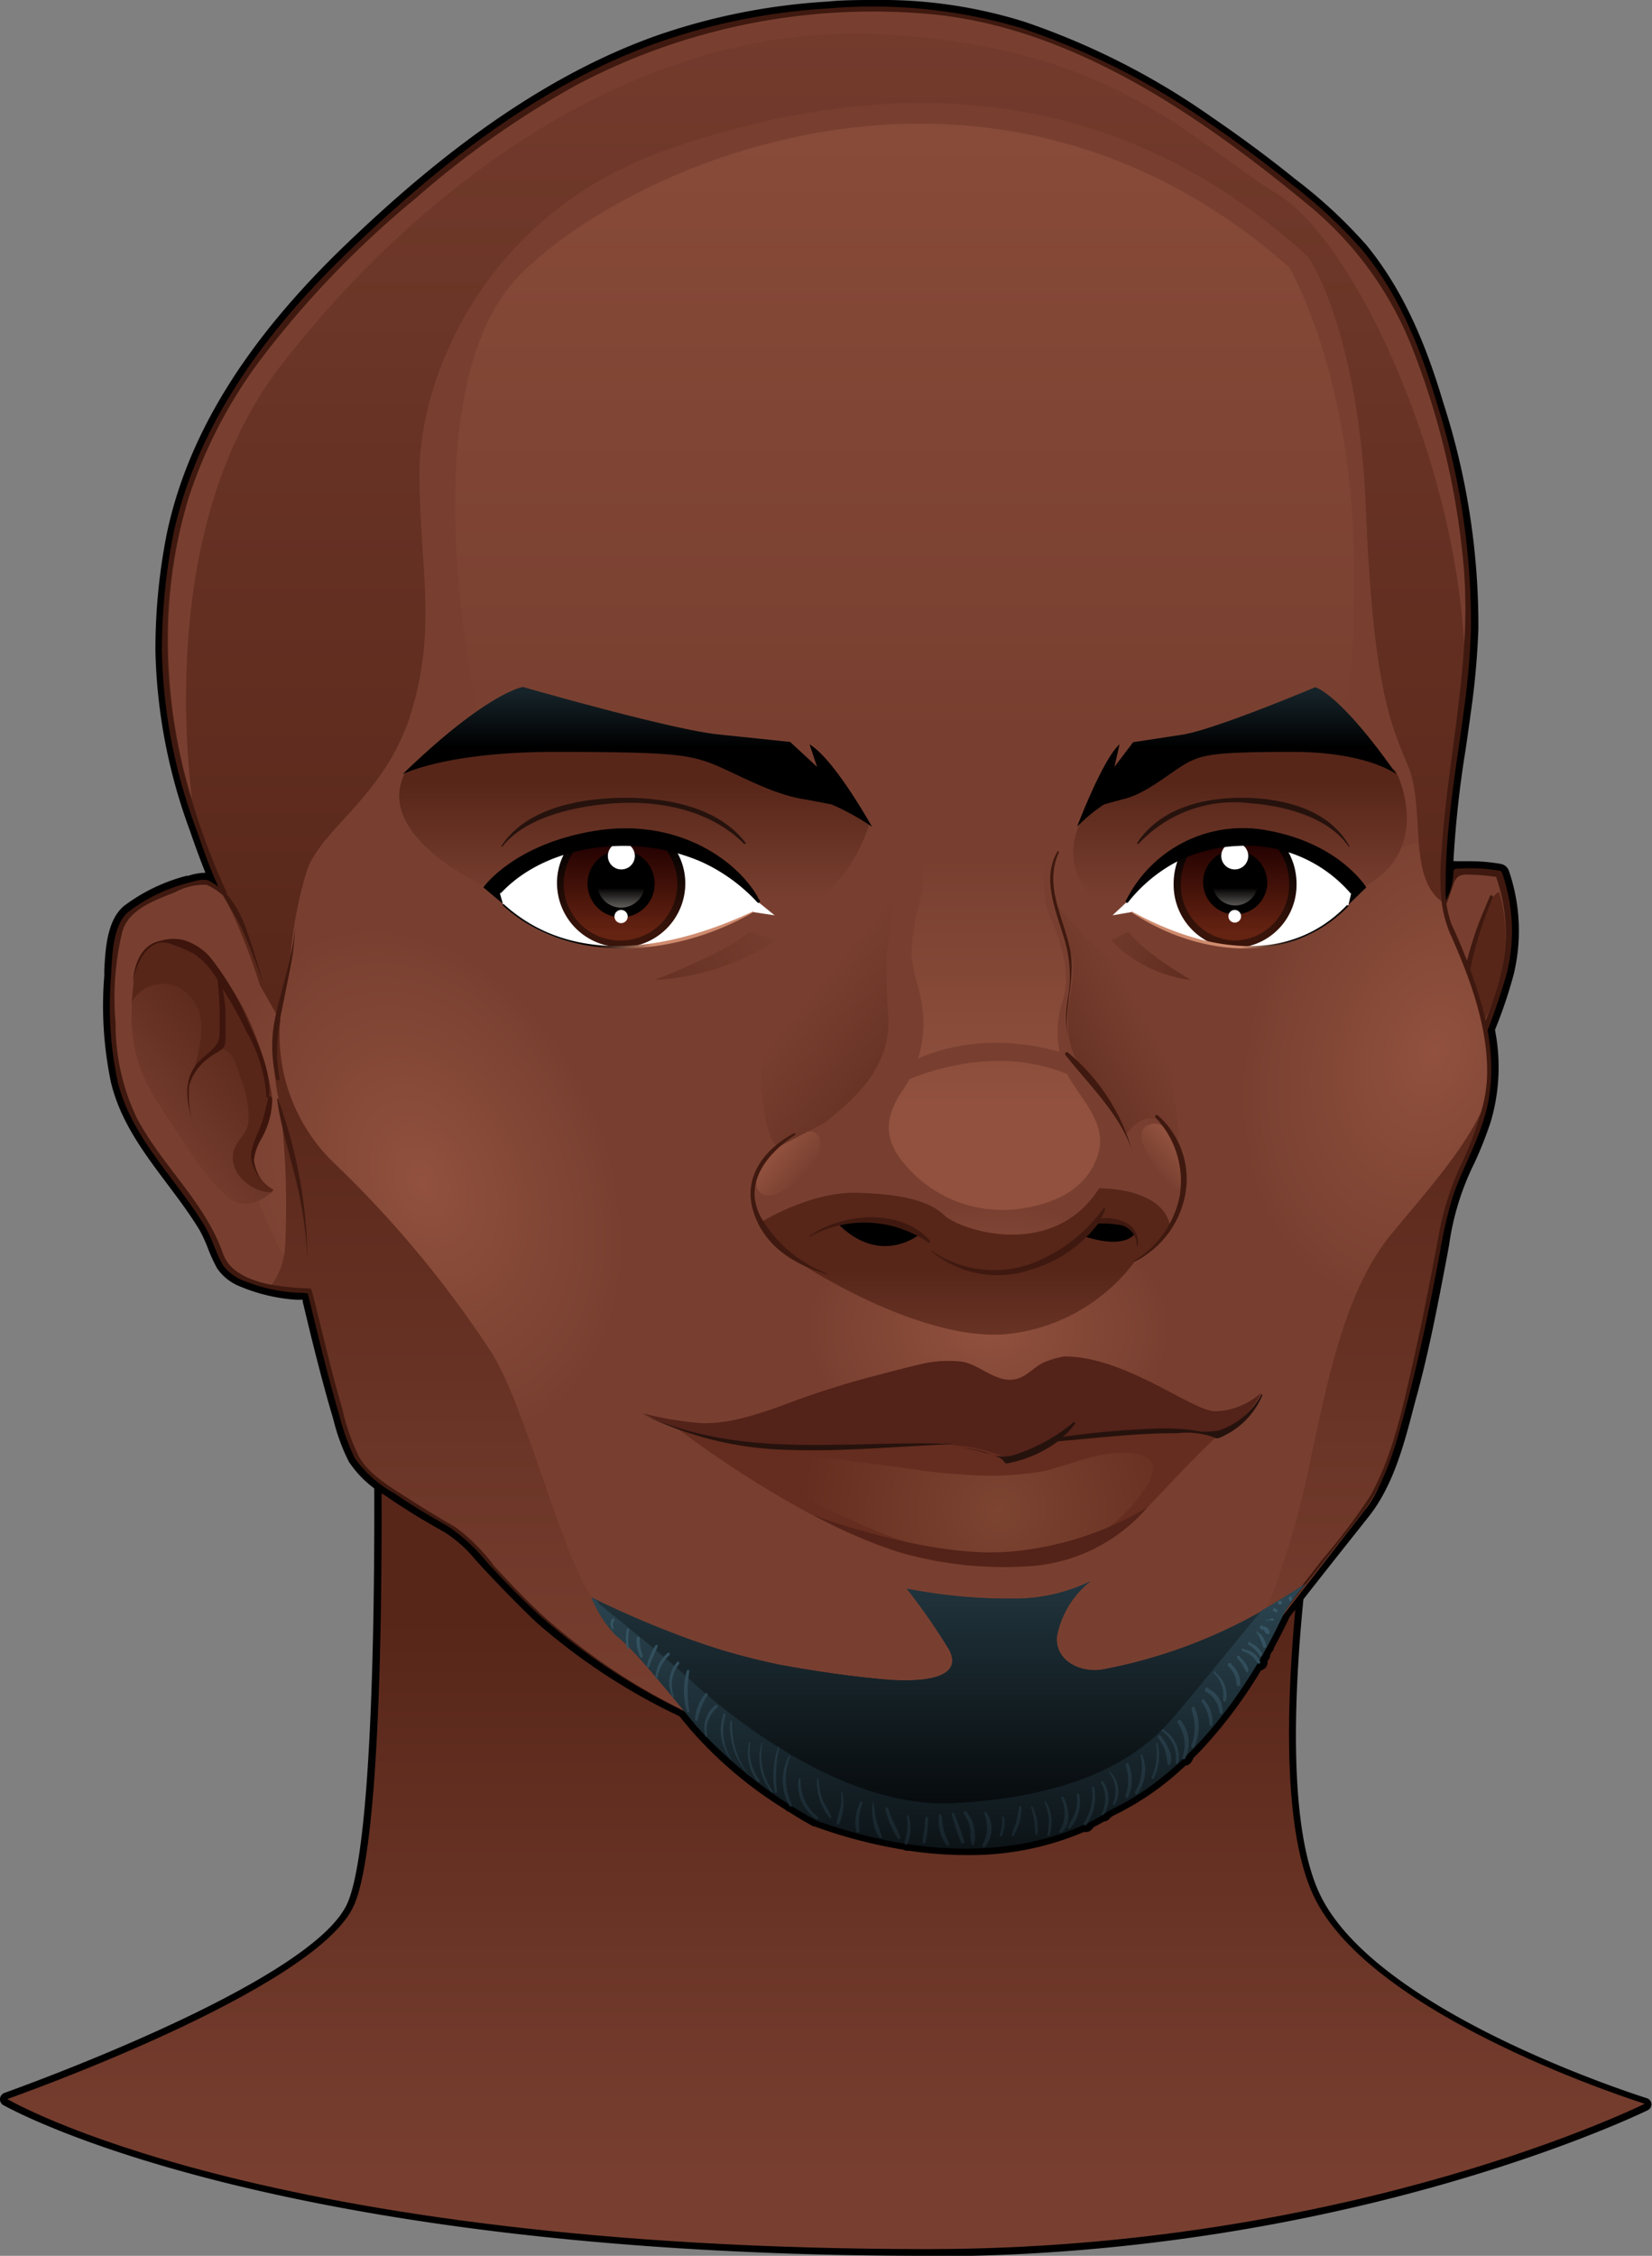 <svg xmlns="http://www.w3.org/2000/svg" xmlns:xlink="http://www.w3.org/1999/xlink" viewBox="0 0 122.46 167.17"><rect x="0" y="0" width="122.46" height="167.17" fill="#808080" stroke="none"/><defs><style>.cls-1{fill:url(#linear-gradient);}.cls-2{fill:#783f30;}.cls-3{fill:url(#linear-gradient-2);}.cls-4{fill:#3f190f;}.cls-5{fill:url(#linear-gradient-3);}.cls-6{fill:url(#radial-gradient);}.cls-7{fill:url(#radial-gradient-2);}.cls-8{fill:url(#radial-gradient-3);}.cls-9{fill:url(#linear-gradient-4);}.cls-10{fill:url(#linear-gradient-5);}.cls-11{fill:url(#linear-gradient-6);}.cls-12{fill:url(#linear-gradient-7);}.cls-13{fill:url(#linear-gradient-8);}.cls-14{fill:url(#linear-gradient-9);}.cls-15{fill:url(#linear-gradient-10);}.cls-16{fill:url(#linear-gradient-11);}.cls-17{fill:url(#linear-gradient-12);}.cls-18{fill:url(#linear-gradient-13);}.cls-19{fill:url(#linear-gradient-14);}.cls-20{fill:url(#linear-gradient-15);}.cls-21{fill:url(#linear-gradient-16);}.cls-22{fill:url(#linear-gradient-17);}.cls-23{fill:url(#linear-gradient-18);}.cls-24{fill:url(#linear-gradient-19);}.cls-25{fill:url(#linear-gradient-20);}.cls-26{fill:url(#linear-gradient-21);}.cls-27{fill:url(#linear-gradient-22);}.cls-28{fill:url(#linear-gradient-23);}.cls-29{fill:#652d1f;}.cls-30{fill:url(#radial-gradient-4);}.cls-31{fill:#532219;}.cls-32{fill:#26120d;}.cls-33{fill:url(#linear-gradient-24);}.cls-34{fill:url(#linear-gradient-25);}.cls-35{fill:#fff;}.cls-36{fill:url(#linear-gradient-26);}.cls-37{fill:url(#linear-gradient-27);}.cls-38{fill:url(#linear-gradient-28);}.cls-39{fill:url(#linear-gradient-29);}.cls-40{fill:url(#linear-gradient-30);}.cls-41{fill:url(#linear-gradient-31);}.cls-42{fill:url(#linear-gradient-32);}.cls-43{fill:url(#linear-gradient-33);}</style><linearGradient id="linear-gradient" x1="61.23" y1="161.09" x2="61.23" y2="119.88" gradientUnits="userSpaceOnUse"><stop offset="0" stop-color="#783f30"/><stop offset="1" stop-color="#572619"/></linearGradient><linearGradient id="linear-gradient-2" x1="102.01" y1="89.2" x2="102.78" y2="87.51" xlink:href="#linear-gradient"/><linearGradient id="linear-gradient-3" x1="67.07" y1="-14.98" x2="67.07" y2="54.68" gradientUnits="userSpaceOnUse"><stop offset="0" stop-color="#91513e"/><stop offset="1" stop-color="#783f30"/></linearGradient><radialGradient id="radial-gradient" cx="-218.42" cy="633.29" r="37.37" gradientTransform="translate(151.9 -59.82) scale(0.36 0.25)" xlink:href="#linear-gradient-3"/><radialGradient id="radial-gradient-2" cx="337.37" cy="973.19" r="37.38" gradientTransform="matrix(0.21, 0.48, -0.34, 0.15, 291.33, -220.36)" xlink:href="#linear-gradient-3"/><radialGradient id="radial-gradient-3" cx="722.78" cy="639.87" r="37.37" gradientTransform="matrix(-0.16, 0.49, -0.35, -0.12, 445.94, -199.53)" xlink:href="#linear-gradient-3"/><linearGradient id="linear-gradient-4" x1="9.81" y1="84.1" x2="19.32" y2="76.08" xlink:href="#linear-gradient"/><linearGradient id="linear-gradient-5" x1="3.51" y1="105.56" x2="4.64" y2="103.08" xlink:href="#linear-gradient"/><linearGradient id="linear-gradient-6" x1="65.15" y1="127.21" x2="65.15" y2="77.41" xlink:href="#linear-gradient"/><linearGradient id="linear-gradient-7" x1="60.55" y1="-12.77" x2="60.55" y2="78.3" xlink:href="#linear-gradient"/><linearGradient id="linear-gradient-8" x1="73.76" y1="81.86" x2="73.76" y2="63.56" xlink:href="#linear-gradient-3"/><linearGradient id="linear-gradient-9" x1="57.54" y1="85.4" x2="59.54" y2="87.13" xlink:href="#linear-gradient-3"/><linearGradient id="linear-gradient-10" x1="87.21" y1="84.79" x2="85.4" y2="86.43" xlink:href="#linear-gradient-3"/><linearGradient id="linear-gradient-11" x1="60.14" y1="73.56" x2="72.06" y2="83.35" xlink:href="#linear-gradient"/><linearGradient id="linear-gradient-12" x1="84.66" y1="74.89" x2="73.76" y2="80.85" xlink:href="#linear-gradient"/><linearGradient id="linear-gradient-13" x1="47.03" y1="66.63" x2="47.03" y2="57.93" xlink:href="#linear-gradient"/><linearGradient id="linear-gradient-14" x1="91.92" y1="66.53" x2="91.92" y2="57.98" xlink:href="#linear-gradient"/><linearGradient id="linear-gradient-15" x1="58.15" y1="67.63" x2="42.35" y2="78.49" xlink:href="#linear-gradient"/><linearGradient id="linear-gradient-16" x1="1088.77" y1="67.63" x2="1072.98" y2="78.49" gradientTransform="matrix(-0.66, 0, 0, 1, 797.82, 0)" xlink:href="#linear-gradient"/><linearGradient id="linear-gradient-17" x1="71.63" y1="103.76" x2="71.63" y2="93.96" xlink:href="#linear-gradient"/><linearGradient id="linear-gradient-18" x1="71.8" y1="49.57" x2="71.8" y2="-9.21" gradientUnits="userSpaceOnUse"><stop offset="0" stop-color="#3f190f"/><stop offset="1" stop-color="#783f30"/></linearGradient><linearGradient id="linear-gradient-19" x1="1.4" y1="109.89" x2="2.69" y2="107.05" gradientUnits="userSpaceOnUse"><stop offset="0" stop-color="#5e2b1c"/><stop offset="1" stop-color="#3d150c"/></linearGradient><linearGradient id="linear-gradient-20" x1="70.7" y1="137.54" x2="70.7" y2="117.3" gradientUnits="userSpaceOnUse"><stop offset="0"/><stop offset="1" stop-color="#21343d"/></linearGradient><linearGradient id="linear-gradient-21" x1="70.32" y1="138.29" x2="70.32" y2="117.3" xlink:href="#linear-gradient-20"/><linearGradient id="linear-gradient-22" x1="70.32" y1="138.27" x2="70.32" y2="117.55" gradientUnits="userSpaceOnUse"><stop offset="0" stop-color="#0a1013"/><stop offset="1" stop-color="#2c4652"/></linearGradient><linearGradient id="linear-gradient-23" x1="70.6" y1="137.54" x2="70.6" y2="117.3" gradientUnits="userSpaceOnUse"><stop offset="0" stop-color="#152026"/><stop offset="1" stop-color="#3d6071"/></linearGradient><radialGradient id="radial-gradient-4" cx="-506.87" cy="686.87" r="58.69" gradientTransform="translate(200.77 -59.82) scale(0.25)" gradientUnits="userSpaceOnUse"><stop offset="0" stop-color="#7c4431"/><stop offset="1" stop-color="#652d1f"/></radialGradient><linearGradient id="linear-gradient-24" x1="47.24" y1="55.36" x2="47.24" y2="51.28" gradientUnits="userSpaceOnUse"><stop offset="0"/><stop offset="1" stop-color="#162329"/></linearGradient><linearGradient id="linear-gradient-25" x1="1186.88" y1="55.36" x2="1186.88" y2="51.28" gradientTransform="matrix(-0.76, 0, 0, 1, 994.41, 0)" xlink:href="#linear-gradient-24"/><linearGradient id="linear-gradient-26" x1="46.04" y1="69.16" x2="46.04" y2="62.34" gradientUnits="userSpaceOnUse"><stop offset="0" stop-color="#39140a"/><stop offset="1"/></linearGradient><linearGradient id="linear-gradient-27" x1="46.04" y1="69.16" x2="46.04" y2="62.34" gradientUnits="userSpaceOnUse"><stop offset="0.01" stop-color="#652312"/><stop offset="1" stop-color="#210000"/></linearGradient><linearGradient id="linear-gradient-28" x1="46.04" y1="65.79" x2="46.04" y2="67.56" gradientUnits="userSpaceOnUse"><stop offset="0"/><stop offset="1" stop-color="#77726d"/></linearGradient><linearGradient id="linear-gradient-29" x1="48.56" y1="68.65" x2="44.19" y2="68.05" gradientUnits="userSpaceOnUse"><stop offset="0" stop-color="#cf8b6e"/><stop offset="1"/></linearGradient><linearGradient id="linear-gradient-30" x1="91.56" y1="69.16" x2="91.56" y2="62.34" xlink:href="#linear-gradient-26"/><linearGradient id="linear-gradient-31" x1="91.56" y1="69.16" x2="91.56" y2="62.34" xlink:href="#linear-gradient-27"/><linearGradient id="linear-gradient-32" x1="91.56" y1="65.79" x2="91.56" y2="67.56" xlink:href="#linear-gradient-28"/><linearGradient id="linear-gradient-33" x1="1073.36" y1="68.65" x2="1069.11" y2="68.07" gradientTransform="matrix(-0.89, 0, 0, 1, 1047.08, 0)" xlink:href="#linear-gradient-29"/></defs><g id="Layer_2" data-name="Layer 2"><g id="_5_Face" data-name="5_Face"><path d="M68.77,167.17C19.62,167.17.43,156.08.24,156A.51.51,0,0,1,0,155.5a.52.52,0,0,1,.35-.41C.57,155,23.2,147,25.77,141s1.9-38.2,1.89-38.52a.49.49,0,0,1,.16-.37.57.57,0,0,1,.37-.14h0l69.53,4.22a.57.57,0,0,1,.38.18.44.44,0,0,1,.11.39c0,.25-4.53,24.6-.42,33.51s24.06,15.14,24.26,15.21a.5.5,0,0,1,.37.42.49.49,0,0,1-.28.48c-.22.11-22.14,10.83-53.41,10.83Z"/><path class="cls-1" d="M.54,155.55s23.05-8.09,25.73-14.42,1.92-38.71,1.92-38.71l69.53,4.22s-4.61,24.63-.38,33.78,24.58,15.48,24.58,15.48-21.66,10.77-53.15,10.77C19.22,166.67.54,155.55.54,155.55Z"/><path d="M111.86,64.55a.8.8,0,0,0-.6-.53,13.77,13.77,0,0,0-2.31-.2c-.34,0-.69,0-1,0a.72.72,0,0,0-.21,0,78.78,78.78,0,0,1,.91-8.31c.13-.9.26-1.8.38-2.71a58.06,58.06,0,0,0,.56-6.21A53.62,53.62,0,0,0,107,29.88c-1.05-3.52-2.65-8-5.72-11.73A36.18,36.18,0,0,0,96,13.26c-2-1.62-4.07-3.14-6.1-4.53a54.58,54.58,0,0,0-14-7.13A35.44,35.44,0,0,0,64.83,0c-1.13,0-2.28,0-3.52.12A47,47,0,0,0,48.9,2.56C39,6,30.8,13.16,25.5,18.25c-7.25,7-11.54,13.89-13.11,21.17a44.22,44.22,0,0,0-.87,8.79,40.87,40.87,0,0,0,2.57,13.38c.38,1.12.76,2.14,1.14,3.09h-.11a4.27,4.27,0,0,0-1.16.22l-.12,0a13.13,13.13,0,0,0-4.68,2.26c-1.24,1.08-1.35,3.2-1.43,4.75l0,.4a27.67,27.67,0,0,0,.49,7.88c.69,2.91,2.46,5.26,4.17,7.54.82,1.09,1.67,2.22,2.38,3.39a10.32,10.32,0,0,1,.64,1.38A11.37,11.37,0,0,0,16.1,94a3.67,3.67,0,0,0,1.66,1.32,13,13,0,0,0,4.2,1l.48,0,0,.14c.3,1.25.6,2.51.91,3.73.48,1.89.89,3.42,1.31,4.82l.1.37a14.51,14.51,0,0,0,1.1,2.94,7.87,7.87,0,0,0,2.67,2.49l.38.26c1.13.77,2.37,1.54,4.05,2.48a9.53,9.53,0,0,1,2.25,2l.57.63c1.2,1.28,2.51,2.64,3.93,4a45.52,45.52,0,0,0,10.65,7l.83,1a30.69,30.69,0,0,0,7,5.91.55.55,0,0,0,.27.17c1.07.68,1.79,1.07,1.82,1.08l.07,0a36.39,36.39,0,0,0,6.6,1.73.61.61,0,0,0,.3.08h.13a29,29,0,0,0,4.21.32,21.57,21.57,0,0,0,8.76-1.71.39.39,0,0,0,.15,0,.58.58,0,0,0,.48-.24.44.44,0,0,0,.08-.11c.33-.17.59-.31.78-.43a.57.57,0,0,0,.46-.27h0l.21-.15a20.86,20.86,0,0,0,5.08-3.45l.1-.09.18-.17a.61.61,0,0,0,.46-.3,1.46,1.46,0,0,0,.14-.28l.36-.36a1.59,1.59,0,0,0,.13-.13,34.82,34.82,0,0,0,4.52-6,.61.61,0,0,0,.35-.21.64.64,0,0,0,.13-.5.3.3,0,0,0,.08-.08.6.6,0,0,0,.12-.36,2,2,0,0,1,.11-.2.56.56,0,0,0,.17-.32c.54-1,.89-1.72,1.08-2.12l.08-.17c1.17-1.5,2.35-3,3.52-4.48l2.38-3c1.79-2.29,2.58-5.31,3.28-8l.14-.53c1-3.58,1.69-7.28,2.35-10.73l.15-.82a19.77,19.77,0,0,1,1.88-6.08,29.26,29.26,0,0,0,1.19-3,14.28,14.28,0,0,0,.33-6.86,34.51,34.51,0,0,0,1.38-4.08A13.75,13.75,0,0,0,111.86,64.55Z"/><path class="cls-2" d="M111.11,64.79A17.59,17.59,0,0,0,108,64.6a37.13,37.13,0,0,1-1.48,4.08l2.4,10.73C110.73,74.23,113.14,70.53,111.11,64.79Z"/><path class="cls-3" d="M108.7,71.82s.74-4.62,2.41-5.74c0,0,1.72,4.45-1.3,10Z"/><path class="cls-4" d="M111.36,64.72a.25.25,0,0,0-.18-.19,12.87,12.87,0,0,0-3.22-.15.23.23,0,0,0-.22.28,4.92,4.92,0,0,1-.58,2.12c-.23.63-.48,1.26-.75,1.88,0,.07.09.12.12,0,.45-1,.86-2.09,1.22-3.16.27-.8.78-.69,1.48-.67s1.12.08,1.67.15a12.65,12.65,0,0,1,.32,7.36c-.59,2.41-1.74,4.63-2.46,7a.13.13,0,0,0,.24.07,54,54,0,0,0,2.68-7.22A13.08,13.08,0,0,0,111.36,64.72Zm-2.51,11.55a17.9,17.9,0,0,1,.28-5.11,30.72,30.72,0,0,1,1.53-4.67c0-.13-.16-.21-.21-.09-1.26,3-2.69,6.62-1.89,9.9A.15.15,0,0,0,108.85,76.27Z"/><path class="cls-2" d="M107.4,68.49,107,66.83c-.37-4.26,1.48-15.74,1.48-15.74,1-7.44-.27-15.21-2.56-22.3-1.91-5.91-3.89-9.62-8.75-13.65C88.87,8.23,78.07,1,66.86.74c-15.55-.37-26.28,4.44-39.8,17S12.44,39.61,12.25,47.94,16.7,66.27,16.7,66.27l-.08,0-.11-.14,0,.09-1-.64c-.74-.56-4.26,1.11-5.74,2S8.18,73.3,8.55,77.93s3,7.41,4.44,9.44a21.49,21.49,0,0,1,3.52,5.93c.74,2.22,6.48,2.4,6.48,2.4s2.41,10.55,3.52,12.41,7.59,5.36,7.59,5.36c5.37,5.74,8.14,9.26,17.77,13.89l26.47,3,8-3.33,8.52-7,6.47-8.33c2.6-3.33,5-17,5.74-20.92s2.59-5.36,3.33-10S107.4,68.49,107.4,68.49Z"/><path class="cls-5" d="M35.39,52.76S30,28.69,38.73,20.18s35-19.63,56.83-.37c0,0,4.62,7.77,4.81,21.65s-1.85,11.85-1.85,11.85L82,58.5l-2,2.4H64.09s-7.78-2.4-8.52-2.59S35.39,52.76,35.39,52.76Z"/><path class="cls-6" d="M73.9,89.41c-8.39,0-15.18,4.81-15.18,10.74s6.79,10.73,15.18,10.73,15.18-4.8,15.18-10.73S82.28,89.41,73.9,89.41Z"/><path class="cls-7" d="M43,104.47c7.9-3.48,10.33-15.35,5.42-26.53S33.12,60.51,25.21,64,14.87,79.33,19.78,90.51a31.17,31.17,0,0,0,2.89,5.18H23s.05.24.15.64C28.57,103.72,36.59,107.27,43,104.47Z"/><path class="cls-8" d="M110.36,80.71c.75-4.63-3-12.22-3-12.22L107,66.83a32.42,32.42,0,0,1,.11-4.69c-7,.5-14.21,7.07-17.36,16.63C86,90.36,89.5,102,97.7,104.66a11.74,11.74,0,0,0,6.25.27c1.45-5.23,2.61-11.74,3.08-14.23C107.77,86.82,109.62,85.34,110.36,80.71Z"/><path class="cls-9" d="M9.91,72.87s.12-4.81,4.32-2.47,5.8,9.51,5.92,10.86L19.29,84a2.87,2.87,0,0,0,1,4.19s-1.86,2-3.58.38-3-3.83-4.57-6.18S9.29,77.68,9.91,72.87Z"/><path class="cls-10" d="M20.28,88.17a2.87,2.87,0,0,1-1-4.19l.86-2.72c-.12-1.35-1.73-8.51-5.92-10.86s-4.32,2.47-4.32,2.47c-.06.49-.1.95-.13,1.39A2.65,2.65,0,0,1,14,73.73c1.59,1.54.74,4.1.28,6,.2-.67,1.25-2,2.1-2s1.2,1.38,1.45,2.11A8.13,8.13,0,0,1,18.43,83c-.07,1.09-.9,1.43-1.12,2.35-.36,1.58,1.29,3,2.8,3Z"/><path class="cls-11" d="M44.09,118.66c-2.22-2.6-5-14.07-7.59-18.33A80.12,80.12,0,0,0,24.84,86.26a13.21,13.21,0,0,1-4.07-10.73c-1.11,2,0,6.47,0,6.47a61.07,61.07,0,0,1,.37,10.19,5.41,5.41,0,0,1-1.09,3.15A18.66,18.66,0,0,0,23,95.7s2.41,10.55,3.52,12.41,7.59,5.36,7.59,5.36c5.37,5.74,8.14,9.26,17.77,13.89l3.47.39-3.29-3.17S46.32,121.25,44.09,118.66Zm59.06-27.22c-3.34,4.08-4.63,10.19-6.11,17.22a65.6,65.6,0,0,1-3.71,12l-.13.6L94.82,120l6.47-8.33c2.6-3.33,5-17,5.74-20.92.71-3.72,2.43-5.24,3.23-9.42C109,84.68,106,88,103.15,91.44Z"/><path class="cls-12" d="M108.51,51.09c1-7.44-.27-15.21-2.56-22.3-1.91-5.91-3.89-9.62-8.75-13.65C88.87,8.23,78.07,1,66.86.74c-15.55-.37-26.28,4.44-39.8,17S12.44,39.61,12.25,47.94,16.7,66.27,16.7,66.27l-.08,0-.11-.14,0,.08a43.19,43.19,0,0,1,2.74,6.77l1.48,2.6.74-3.71a30.2,30.2,0,0,1,1.3-7.4c1.11-3.15,5.92-5.56,7.77-11.85s.56-10.74.56-17.58,4.62-19.26,18.69-24.07S81.49,4.81,97,19.07c0,0,3.7,5.36,4.25,18.69s1.86,15.92,3.15,19.07-.12,8.3,2.61,10.07l0-.07C106.66,62.57,108.51,51.09,108.51,51.09Z"/><path class="cls-2" d="M108.52,42.21a58.33,58.33,0,0,0-3.8-16.32,26,26,0,0,0-7.89-10.8C88.78,8.46,79.13,1.82,68.4,1A47,47,0,0,0,42.72,6.31a67.71,67.71,0,0,0-11.84,8.33A71.54,71.54,0,0,0,19.5,26.4,35.41,35.41,0,0,0,14,36.83a36,36,0,0,0-1.5,9.09,40.33,40.33,0,0,0,1.73,13.31C13.55,53.49,12.54,37.7,20.89,27,31.26,13.64,47.3,1.79,64.83,2.53s23.45,7.9,29.86,11.85c5.8,3.56,13.2,19.81,13.86,33.65A39,39,0,0,0,108.52,42.21Z"/><path class="cls-13" d="M79,79.39c.91,1.88,3.06,3.69,2.44,6-.76,2.82-3.48,3.91-6.09,4.22a9.45,9.45,0,0,1-8.1-3.12c-1.66-1.82-1.81-3.47-.42-5.57a8.76,8.76,0,0,0,1.57-6c-.1-1.47-.78-2.85-.84-4.35a19.43,19.43,0,0,1,.81-4.44c.12-.61-.07-1.62.21-2.13.83-1.51,8.85-.67,8.89-1.11-.09,1.57-.3,3.48.34,5,.82,1.91,1.58,4.1,1,6.16a7.42,7.42,0,0,0,0,4.9C78.91,79.11,79,79.25,79,79.39Z"/><path class="cls-2" d="M66.59,80.34s6.94-3.61,13.32-.37l-.83-1.85s-6.39-2.41-12.22.92Z"/><path class="cls-14" d="M56.13,87c-.4,1.61.8,2,2,1.18,1-.6,2.83-2.18,2.69-3.49-.25-2.41-4.4,1-4.72,2.22Z"/><path class="cls-15" d="M87,88.05c-.74-.14-1.54-1.84-1.86-2.42s-1-1.82,0-2.27C87.31,82.47,88.56,88.33,87,88.05Z"/><path class="cls-16" d="M61.12,83.21c2.53-2,4.75-4.15,4.75-7.59a47.67,47.67,0,0,1-.14-4.93c.17-1.78.75-3.73.56-5.52C64.9,66.28,63.6,67.75,62.24,69a20.1,20.1,0,0,0-4.61,5.62A12,12,0,0,0,56.49,81c.07.88.36,3.58,1.21,4Z"/><path class="cls-17" d="M83.25,83.48a40.07,40.07,0,0,0-2.67-3.81,5.53,5.53,0,0,1-1.41-3.78c-.07-1.5.44-2.86.38-4.34s-1.19-2.94-1.14-4.35a1.44,1.44,0,0,0-.08-.25c2,2.75,4.91,4.64,6.86,7.54a11.33,11.33,0,0,1,1.66,5.6c.15,1.45.69,3.31.45,4.75-.5-.72-.73-1.72-1.72-1.93s-1.66.6-2.15,1.22Z"/><path class="cls-18" d="M36,65.71S27.68,62,30,57.32a18.07,18.07,0,0,1,9.74-3.08c5.56,0,16.66,2,16.66,2l6.79,3.58L64.46,61s-1.73,6.42-7.16,6.79l-7-.61Z"/><path class="cls-19" d="M82.35,67.69S78,65,80.13,60.9L83,57.82S87.66,55.1,88.15,55s6.3-.62,6.3-.62l5.67.62,3.33,2.1s3,5.67-2.34,8.63c0,0-4.57,2-5.06,2s-4.69-.12-5.43-.12S82.35,67.69,82.35,67.69Z"/><path class="cls-20" d="M48.54,72.62s5.43-2.09,7-3.57l2,.61A18,18,0,0,1,48.54,72.62Z"/><path class="cls-21" d="M88.27,72.62s-3.57-2.09-4.62-3.57l-1.3.61A9.8,9.8,0,0,0,88.27,72.62Z"/><path class="cls-22" d="M56.5,90.52s3.61-2.22,7-2.13S68.9,89,70,90.06s8,3.42,11.48-2c0,0,4.81-.09,5.27,2.87,0,0-1.39,2.13-2.59,2.5a13.55,13.55,0,0,1-9.81,5.46c-6.39.37-14.72-5.09-14.72-5.09A7.48,7.48,0,0,1,56.5,90.52Z"/><path d="M62.23,90.8a6.28,6.28,0,0,1,5.84.74S65.29,93.76,62.23,90.8Z"/><path d="M80.38,91.63l1-1.2s2.23-.1,2.78.92C84.17,91.35,83.62,92.65,80.38,91.63Z"/><path class="cls-23" d="M84.31,92.38a1.56,1.56,0,0,0-.71-1.7,3.22,3.22,0,0,0-2-.38,4.37,4.37,0,0,0,.33-.69c0-.07-.08-.13-.13-.07a11.79,11.79,0,0,1-5.24,4.06,8.17,8.17,0,0,1-7.46-.89s-.08,0,0,.06a7.66,7.66,0,0,0,7.37,1.3,9.54,9.54,0,0,0,4.94-3.4,8.6,8.6,0,0,1,1.75.13,1.54,1.54,0,0,1,1.1,1.57A0,0,0,0,0,84.31,92.38ZM79,78.21c1.76,2.23,3.88,4.21,4.89,6.94,0,0,0,0,0,0A14.88,14.88,0,0,0,79.17,78,.13.13,0,0,0,79,78.21Zm6.84,4.45a.12.12,0,0,0-.17.17,6.85,6.85,0,0,1,1.8,5.68,7.23,7.23,0,0,1-3.41,4.93s0,.11,0,.08a7,7,0,0,0,3.82-5.11A6.27,6.27,0,0,0,85.83,82.66ZM79.2,73.78a8.38,8.38,0,0,0,0,3.42s0,0,0,0c-.48-2.3.59-4.56.11-6.89s-1.94-4.7-.81-7.15c0-.07-.07-.13-.11-.06-1.19,2-.12,4.38.49,6.43A9.58,9.58,0,0,1,79.2,73.78ZM60,91.6a0,0,0,0,0,0,.06,8.36,8.36,0,0,1,8.82.42c.09.06.18-.07.11-.14C66.81,89.5,62.43,89.87,60,91.6Zm1.32,2.78a9.68,9.68,0,0,1-4.9-4.15c-1.38-2.54.44-4.75,2.52-6.13a.07.07,0,0,0-.07-.12c-2.24,1.18-3.85,3.28-3,5.88s3.14,3.9,5.48,4.58C61.34,94.45,61.35,94.39,61.32,94.38Z"/><path class="cls-24" d="M18.82,86a3.9,3.9,0,0,1,.51-1.53,6.09,6.09,0,0,0,.85-3.06.15.15,0,0,0-.3,0c-.19.68-.3,1.36-.55,2s-.5,1.14-.66,1.74c-.3,1.14.57,2.24,1.34,3,0,0,.07,0,0,0A3.56,3.56,0,0,1,18.82,86Zm.93-4.78a.1.1,0,1,0,.19,0c.17-1.83-.79-3.82-1.53-5.45a19.59,19.59,0,0,0-2.91-4.93,4.45,4.45,0,0,0-1.73-1.13,3.2,3.2,0,0,0-1.84,0c-1.52.29-2,1.81-2.09,3.17,0,0,0,0,0,0C10,71.56,11,69.21,12.78,70a11.1,11.1,0,0,1,1.55.66,5.34,5.34,0,0,1,1.53,1.54c.09.12.17.26.26.39a25.13,25.13,0,0,1,.14,4.16c0,.9-1.21,1.47-1.74,2.17-1.06,1.42-.58,3.25-.06,4.76,0,0,0,0,0,0a7.08,7.08,0,0,1-.43-3.28,4,4,0,0,1,1.61-2.12c.26-.21.88-.47,1-.77s.07-1.29.08-1.73a10.24,10.24,0,0,0-.23-2.53,30.3,30.3,0,0,1,1.78,3.2A11.1,11.1,0,0,1,19.75,81.26Z"/><path class="cls-4" d="M20.76,75.52c.12-.67.27-1.33.4-2s.24-1.17.35-1.75a19.06,19.06,0,0,0,.38-3.53c0-.16,0-.33,0-.49s0,0,0,0c0,.23,0,.47,0,.7a12,12,0,0,1-.23,1.8c-.3,1.59-.82,3.16-1.16,4.74a10.2,10.2,0,0,0-.11,4.6c0,.14.07.27.11.41a.12.12,0,0,0,.23-.06,11,11,0,0,1,.06-4.39Zm88.17-3.84c-.4-1.07-.83-2.13-1.32-3.16a7.6,7.6,0,0,1-.45-2.91c0-4.31.76-8.54,1.33-12.78a57.94,57.94,0,0,0,.55-6.17A54,54,0,0,0,106.55,30c-1.24-4.15-2.83-8.19-5.63-11.54a36.12,36.12,0,0,0-5.21-4.83q-2.94-2.37-6.06-4.5A54.94,54.94,0,0,0,75.74,2.09,38.69,38.69,0,0,0,61.34.63,46.36,46.36,0,0,0,49.07,3.05c-8.89,3.08-16.5,9.12-23.21,15.57-6,5.76-11.18,12.65-13,20.91A45.23,45.23,0,0,0,12,48.22a39.81,39.81,0,0,0,2.54,13.2c.5,1.45,1,2.88,1.64,4.28-.2-.14-.4-.27-.61-.39-.44-.27-1.19,0-1.63.12A12.34,12.34,0,0,0,9.5,67.59c-1.18,1-1.19,3.38-1.27,4.78a27.1,27.1,0,0,0,.48,7.73c1,4.2,4.32,7.2,6.48,10.78.55.92.81,2,1.35,2.89A3.29,3.29,0,0,0,18,94.88a12.44,12.44,0,0,0,4,.92c.27,0,.55,0,.83.06v0c0,.16.08.32.11.49.3,1.24.6,2.48.91,3.72.41,1.61.83,3.21,1.3,4.8a16.4,16.4,0,0,0,1.16,3.21,8.74,8.74,0,0,0,2.9,2.57c1.29.89,2.64,1.69,4,2.46a13.21,13.21,0,0,1,2.95,2.74c1.26,1.35,2.54,2.68,3.9,3.92a47.05,47.05,0,0,0,11.77,7.57s0,0,0,0,0,0,0,0A48,48,0,0,1,40.54,120c-1.37-1.23-2.63-2.57-3.88-3.91a13.85,13.85,0,0,0-2.9-2.92c-1.25-.71-2.47-1.46-3.68-2.24s-2.75-1.68-3.48-3a15.46,15.46,0,0,1-1.22-3.5c-.47-1.6-.88-3.21-1.28-4.82-.33-1.33-.64-2.65-1-4a.17.17,0,0,0-.16-.13,19.92,19.92,0,0,1-2.87-.28c-1.56-.31-3.06-.94-3.54-2.3-1.31-3.77-4.5-6.5-6.36-10a16,16,0,0,1-1.6-7.08,20.89,20.89,0,0,1,.5-6.78c.49-1.69,2.43-2.32,3.93-2.93a4.52,4.52,0,0,1,2.31-.54,4.41,4.41,0,0,1,1.23.8h0c.15.27.31.53.46.79a21,21,0,0,1,1.12,2.1c.53,1.24,1,2.5,1.46,3.79a0,0,0,0,0,0,0c-.41-1.29-.75-2.61-1.22-3.89a8.41,8.41,0,0,0-1.57-2.93.17.17,0,0,0,0-.12,51.23,51.23,0,0,1-2.61-6.94,40.33,40.33,0,0,1-1.73-13.31A36,36,0,0,1,14,36.83,35.41,35.41,0,0,1,19.5,26.4,71.54,71.54,0,0,1,30.88,14.64,67.71,67.71,0,0,1,42.72,6.31,47,47,0,0,1,68.4,1c10.73.79,20.38,7.43,28.43,14.06a26,26,0,0,1,7.89,10.8,58.33,58.33,0,0,1,3.8,16.32,39,39,0,0,1,0,5.82c-.32,5-1.33,10-1.66,15.11a19.43,19.43,0,0,0,0,3.66,8.82,8.82,0,0,0,.68,2.52c1.45,3.24,2.83,7,2.69,10.56a10.64,10.64,0,0,1-.33,2.17,25.45,25.45,0,0,1-1.63,4.37,20.93,20.93,0,0,0-1.58,4.94c-.62,3.29-1.25,6.59-2,9.86s-1.48,6.8-3.15,9.72a44.4,44.4,0,0,1-3.49,4.62l-3.1,4-.24.32a.08.08,0,0,0,0,.1.07.07,0,0,0,.11,0c2.06-2.65,4.15-5.27,6.21-7.9,1.84-2.35,2.58-5.48,3.33-8.31.93-3.53,1.66-7.11,2.34-10.7a32.79,32.79,0,0,1,1-4.39c.64-1.9,1.65-3.65,2.25-5.57C111.2,79.23,110.31,75.43,108.93,71.68ZM21.79,86.88a30.24,30.24,0,0,1,1,6.42s0,0,0,0a35.72,35.72,0,0,0-2.15-11.79l0-.08c0-.05-.1,0-.1,0a17.7,17.7,0,0,0,.41,2.15C21.2,84.7,21.52,85.79,21.79,86.88Z"/><path class="cls-25" d="M95.19,118.38a37.15,37.15,0,0,1-13.46,5.34c-1.54.27-3.51-.57-3.39-2.41a6.81,6.81,0,0,1,2.5-4.13A13,13,0,0,1,75,118.47a39.47,39.47,0,0,1-7.78-.74,47.33,47.33,0,0,1,3.15,4.54c1.34,2.67-3.83,2.27-4.86,2.18-2.56-.23-5.11-.61-7.64-1.07A59.24,59.24,0,0,1,44.83,119a6,6,0,0,0,1.58,2.22c.92.65,2.5,2.87,5.83,6.94a21.91,21.91,0,0,0,8.51,5.92c14.17,5.09,21-.18,21-.18,8.15-3.8,12.13-13.05,12.59-14a12.13,12.13,0,0,1,2.22-2.4Z"/><path class="cls-26" d="M95.4,118.26a38.49,38.49,0,0,1-13.67,5.46c-1.54.27-3.51-.57-3.39-2.41a6.81,6.81,0,0,1,2.5-4.13A13,13,0,0,1,75,118.47a39.47,39.47,0,0,1-7.78-.74,47.33,47.33,0,0,1,3.15,4.54c1.34,2.67-3.83,2.27-4.86,2.18-2.56-.23-5.11-.61-7.64-1.07-6.57-1.21-14-5-14-5a8.62,8.62,0,0,0,1.85,2.84c.92.65,2.59,2.59,5.92,6.66a34,34,0,0,0,8.89,7c14.16,5.09,21.72-.74,21.72-.74,8.14-3.8,12.46-13.64,12.92-14.57a13.94,13.94,0,0,1,1.64-2.22Z"/><path class="cls-27" d="M45.7,121.25c.92.65,2.59,2.59,5.92,6.66a34,34,0,0,0,8.89,7c14.16,5.09,21.72-.74,21.72-.74,8.14-3.8,12.46-13.64,12.92-14.57a13.94,13.94,0,0,1,1.64-2.22l-1.39.84c-.6.38-1.22.75-1.85,1.11-1.71,2-4.61,5.66-6.63,8-2.72,3.21-7.41,5.8-16.17,6.29S53,126.19,51.13,124.46s-6.67-5.56-6.67-5.56l-.25-.31-.36-.18A8.62,8.62,0,0,0,45.7,121.25Z"/><path class="cls-28" d="M54.14,127.54a5.3,5.3,0,0,0,1.42,4.08s0,0,0,0a6.3,6.3,0,0,1-1.3-4.07A.07.07,0,0,0,54.14,127.54Zm-.35-.47a.08.08,0,0,0-.14-.06,3.42,3.42,0,0,0,.67,3.51,0,0,0,1,0,0,0A4,4,0,0,1,53.79,127.07Zm-.74-.72a2.14,2.14,0,0,0-.75,2.32c0,.08.14,0,.12,0a2.25,2.25,0,0,1,.75-2.14C53.25,126.42,53.15,126.28,53.05,126.35Zm-.78-.83a3.38,3.38,0,0,0-.75,1.9c0,.14.2.14.21,0a5,5,0,0,1,.72-1.8A.1.1,0,0,0,52.27,125.52Zm-1.36-1.71a5.35,5.35,0,0,0,0,3c0,.12.21.07.19,0a8.79,8.79,0,0,1,0-2.94C51.11,123.73,51,123.72,50.91,123.81Zm-.71-.65a2.34,2.34,0,0,0-.37,2.55c0,.08.16.05.13,0a2.45,2.45,0,0,1,.38-2.4C50.41,123.18,50.27,123.08,50.2,123.16Zm-.75-.63a2.53,2.53,0,0,0-.86,1.8.07.07,0,0,0,.14,0,2.9,2.9,0,0,1,.87-1.65A.11.11,0,1,0,49.45,122.53Zm-.87-.59a5.2,5.2,0,0,0-.63,1.5.1.1,0,0,0,.19.06c.15-.52.42-1,.61-1.49C48.8,121.91,48.63,121.85,48.58,121.94Zm-1.16-.57a.12.12,0,0,0-.23,0,2.64,2.64,0,0,0,.27,1.41c.06.13.24,0,.18-.11A3.36,3.36,0,0,1,47.42,121.37Zm-.93-.64a2.47,2.47,0,0,0,0,1.4.07.07,0,1,0,.14,0,3.4,3.4,0,0,1,0-1.31C46.66,120.68,46.51,120.63,46.49,120.73ZM45.37,120a.64.64,0,0,0,0,.7c0,.07.14,0,.12,0s-.14-.38,0-.53S45.45,119.85,45.37,120Zm10.25,9.17c0-.07-.09-.1-.1,0a3.51,3.51,0,0,0,.63,2.86c.07.09.22,0,.15-.12A3.63,3.63,0,0,1,55.62,129.13Zm.91,0s-.06-.06-.07,0a4,4,0,0,0,.73,3.66.07.07,0,0,0,.11-.08A4.53,4.53,0,0,1,56.53,129.12Zm1.13.36a6.72,6.72,0,0,0-.23,3.27c0,.1.19.08.18,0a9.73,9.73,0,0,1,.13-3.23C57.75,129.44,57.67,129.42,57.66,129.48Zm.93.67c0-.06-.08-.11-.11-.05a3.78,3.78,0,0,0,.06,3.69.1.1,0,0,0,.17-.09A4.24,4.24,0,0,1,58.59,130.15Zm.76,1.65c0-.1-.14-.09-.15,0a3,3,0,0,0,1.32,2.95c.09,0,.19-.07.11-.14A3.36,3.36,0,0,1,59.35,131.8ZM61,133.41a4.63,4.63,0,0,1-.31-1.52.06.06,0,1,0-.12,0,4.16,4.16,0,0,0,.94,2.83c.06.06.14,0,.11-.09C61.46,134.22,61.2,133.85,61,133.41Zm1.35-.58a3.39,3.39,0,0,1-.11,1.38,4.93,4.93,0,0,0-.22.92.1.1,0,0,0,.18.05,3.78,3.78,0,0,0,.23-2.37C62.45,132.75,62.37,132.77,62.38,132.83Zm1.45.69a3.18,3.18,0,0,0-.32,2.2c0,.15.25.08.23-.06a4,4,0,0,1,.24-2.08A.08.08,0,0,0,63.83,133.52Zm.91,0h0a3.29,3.29,0,0,0,0,1.25,2.5,2.5,0,0,0,.49,1.41.1.1,0,0,0,.17-.1c-.13-.46-.35-.88-.45-1.36S64.84,134,64.74,133.56Zm.92.49a6.06,6.06,0,0,0,.93,2.24c.06.09.22,0,.19-.07-.24-.77-.73-1.43-.93-2.22A.1.1,0,0,0,65.66,134.05Zm1.59.55a4,4,0,0,1,0,1.2c0,.27-.14.53-.16.81a.11.11,0,0,0,.21.06,3.06,3.06,0,0,0,.07-2.11A.08.08,0,0,0,67.25,134.6Zm1.37.16a9,9,0,0,1-.09,1,4.49,4.49,0,0,0-.11.82.11.11,0,0,0,.21,0,6.2,6.2,0,0,0,.18-1.88A.1.1,0,0,0,68.62,134.76Zm1.2-.18a.09.09,0,1,0-.18,0,3,3,0,0,0,.56,2.21.12.12,0,0,0,.19-.14A4.56,4.56,0,0,1,69.82,134.58Zm.93-.12a.09.09,0,1,0-.18,0,20.62,20.62,0,0,0,.71,2.14.13.13,0,0,0,.24-.07A20.69,20.69,0,0,0,70.75,134.46Zm.92-.15c-.09-.11-.27,0-.19.14a2.49,2.49,0,0,1,.48,1.22,4.49,4.49,0,0,0,.08,1,.1.1,0,0,0,.2,0,2.45,2.45,0,0,0,0-1.14A2.36,2.36,0,0,0,71.67,134.31Zm1.31.13a2.45,2.45,0,0,1-.13,2.29c-.06.14.1.3.22.17a2.16,2.16,0,0,0,.08-2.56C73.08,134.24,72.91,134.33,73,134.44Zm1.33.24A3,3,0,0,1,74.1,136c0,.08.11.14.15.06a2.4,2.4,0,0,0,.16-1.45C74.4,134.58,74.3,134.61,74.31,134.68Zm1.26-.77c0,.34-.1.68-.17,1s-.27.73-.38,1.11a.09.09,0,0,0,.14.08,4.06,4.06,0,0,0,.58-2.19C75.75,133.83,75.59,133.81,75.57,133.91Zm.88,0a6.34,6.34,0,0,1,.32,2,.09.09,0,0,0,.18,0,4,4,0,0,0-.43-2.06S76.44,133.9,76.45,133.94Zm1-.36a4.5,4.5,0,0,1,.33,1.31,5.79,5.79,0,0,1-.11,1.17c0,.08.12.1.16,0a3,3,0,0,0-.32-2.56S77.46,133.54,77.48,133.58Zm1.39-.34c0-.07-.17,0-.14.06a2.61,2.61,0,0,1-.11,2.43.1.1,0,0,0,.16.12C79.47,135.17,79.22,134,78.87,133.24Zm1-.21a2.86,2.86,0,0,1-.1,1.3c-.12.42-.4.75-.55,1.15,0,.09.09.14.15.09A2.86,2.86,0,0,0,80,133C80,132.86,79.81,132.91,79.83,133Zm1.13-.58a4,4,0,0,1-.59,2.72c-.07.11.1.24.18.14a3.5,3.5,0,0,0,.54-2.88C81.07,132.36,81,132.37,81,132.45Zm.66-.32a2.41,2.41,0,0,1,.06,2.33.09.09,0,0,0,.16.07,2.15,2.15,0,0,0-.11-2.51C81.66,132,81.56,132.06,81.62,132.13Zm.59-.77a2.29,2.29,0,0,1,.31,2.36c0,.1.1.14.15.07a2,2,0,0,0-.42-2.47S82.19,131.33,82.21,131.36Zm1.23-.53a3.39,3.39,0,0,1,0,2.33c0,.12.16.21.21.09a3.08,3.08,0,0,0,0-2.52C83.55,130.62,83.39,130.72,83.44,130.83Zm1.13-.68a3.64,3.64,0,0,1-.41,2.7c-.06.12.09.25.19.15a3.07,3.07,0,0,0,.35-2.88A.07.07,0,0,0,84.57,130.15Zm1.13-.93a4.12,4.12,0,0,1-.32,2.56c0,.09.12.16.17.07a3.64,3.64,0,0,0,.24-2.65C85.77,129.14,85.68,129.16,85.7,129.22Zm.15-.39a3.8,3.8,0,0,1,.55,1,9.09,9.09,0,0,1,.18,1,.1.1,0,0,0,.18,0c.31-.71-.31-1.64-.75-2.17C85.91,128.55,85.76,128.71,85.85,128.83Zm.4-.62c-.1,0-.18.09-.08.14a2.46,2.46,0,0,1,1,2.34c0,.11.18.14.2,0A2.29,2.29,0,0,0,86.25,128.21Zm1.06-.48a2.75,2.75,0,0,1,.36,2.56.11.11,0,0,0,.21.08,2.57,2.57,0,0,0-.37-2.83C87.39,127.4,87.21,127.6,87.31,127.73Zm1-1.06a3.81,3.81,0,0,1,0,2.78c0,.13.17.23.23.1a3.48,3.48,0,0,0,0-3C88.46,126.44,88.29,126.55,88.34,126.67Zm.75-.53a2.84,2.84,0,0,1,.62,1.68.11.11,0,1,0,.21,0,2.34,2.34,0,0,0-.67-1.84C89.15,125.88,89,126,89.09,126.14Zm.53-1c-.19-.09-.36.2-.17.3a2,2,0,0,1,1,1.55c0,.11.21.12.23,0A1.81,1.81,0,0,0,89.62,125.17Zm.51-1.21c-.07,0-.15.06-.09.12a2.3,2.3,0,0,1,.67,2c0,.14.22.17.24,0A2.11,2.11,0,0,0,90.13,124Zm1.18-.6c-.14-.12-.35.09-.21.21a1.93,1.93,0,0,1,.62,1.38.14.14,0,0,0,.27,0A1.94,1.94,0,0,0,91.31,123.36Zm.63-.53a.12.12,0,0,0-.17.17,3.2,3.2,0,0,1,.4.51,4.67,4.67,0,0,0,.27.49c0,.06.14,0,.15-.07a.88.88,0,0,0-.19-.55A3.44,3.44,0,0,0,91.94,122.83Zm.28-.59c-.14,0-.15.19,0,.24a1.86,1.86,0,0,1,.62.33,2.77,2.77,0,0,1,.43.53.11.11,0,0,0,.2-.08A1.44,1.44,0,0,0,92.22,122.24Zm.5-.47c-.14,0-.23.17-.1.23a2.62,2.62,0,0,1,.81.78c.07.09.23,0,.19-.08A1.44,1.44,0,0,0,92.72,121.77Zm.54-.76c-.05,0-.1.06-.06.09a1.47,1.47,0,0,1,.24.4,3.29,3.29,0,0,1,.23.62c0,.13.27.11.26,0a1.81,1.81,0,0,0-.27-.71A.71.71,0,0,0,93.26,121Zm.35-.48a.16.16,0,0,0,0,.32c.14,0,.2.18.28.29s.34.06.28-.12S93.91,120.52,93.61,120.53Zm.34-.45a.07.07,0,0,0,0,.13.61.61,0,0,1,.42,0,.09.09,0,0,0,.07-.16A.44.44,0,0,0,94,120.08Zm.62-.8a.12.12,0,1,0,0,.23c0,.09.17.1.18,0S94.71,119.3,94.57,119.28Zm.46-.55-.09,0c-.21,0-.21.31,0,.26l.09,0A.11.11,0,0,0,95,118.73Zm.71-.35a.19.19,0,0,0,0,.37A.19.19,0,0,0,95.74,118.38Z"/><path class="cls-29" d="M50,105.7s9,7,16.78,9.38a28,28,0,0,0,9.5,1,12.62,12.62,0,0,0,8.27-3.82s4.82-5.18,5.68-5.8-1.48-1.24-1.48-1.24l-4-.74-18.88.5Z"/><path class="cls-30" d="M80.84,114.06a11.71,11.71,0,0,0,4-3.68c1.32-1.89.59-2.74-1.73-2.71-2,0-3.89.93-5.8,1.36a23.51,23.51,0,0,1-6.17.22c-2.35-.11-4.7-.61-7-.84-1.37-.14-4.12-.8-5.32.15-2.1,1.67,2.7,3.33,3.79,3.85C67.88,115,75.27,117,80.84,114.06Z"/><path class="cls-31" d="M60.29,112.28v0a38.42,38.42,0,0,0,6.51,2.77,28,28,0,0,0,9.5,1,12.62,12.62,0,0,0,8.27-3.82l.48-.52a23.79,23.79,0,0,1-10,3.26C69,115.57,60.29,112.28,60.29,112.28Z"/><path class="cls-31" d="M90,104.59c-1.85-.19-6.66-4.07-11.1-4.07a7.15,7.15,0,0,0-1.42.4c-.75.3-1.27,1-2,1.23-1.5.5-2.76-1-4.15-1.24a8.8,8.8,0,0,0-3.11.19c-.94.22-1.87.46-2.8.71a66.38,66.38,0,0,0-6.51,2c-3.88,1.48-5.36,1.66-6.85,1.66a26.17,26.17,0,0,1-4.44-.74c7.18,3.59,14.71,2.31,22.24,2.23l1.27.18a10.7,10.7,0,0,1,3.52.93,10.94,10.94,0,0,0,3.51-1.5c3.84-.38,8.21-1.09,12-.36a5.83,5.83,0,0,0,3.33-3A5.34,5.34,0,0,1,90,104.59Z"/><path class="cls-32" d="M70.57,107c-7.72-.28-15.68,1.18-22.95-2.21a0,0,0,0,0,0,0,25.66,25.66,0,0,0,11,2.66c4,.13,8-.27,11.95-.43C70.61,107,70.61,107,70.57,107Zm22.94-3.68A5.51,5.51,0,0,1,90.37,106a4.51,4.51,0,0,1-1.79,0,19.76,19.76,0,0,0-2.31-.15,64.49,64.49,0,0,0-7.48.63,5,5,0,0,0,.91-1c0-.07-.06-.13-.11-.08a13.29,13.29,0,0,1-4.29,2.38,2.73,2.73,0,0,1-2.06-.09,7,7,0,0,0-2.12-.4s0,0,0,0a7.5,7.5,0,0,1,1.82.34c.38.12,1.29.31,1.49.7a.24.24,0,0,0,.27.11,9.13,9.13,0,0,0,3.73-1.63c2.95-.25,5.87-.61,8.84-.6a5.87,5.87,0,0,1,2.8.34c.24.16.77-.23,1-.33a5.89,5.89,0,0,0,2.51-2.82S93.51,103.27,93.51,103.28Z"/><path class="cls-33" d="M29.84,57.38S33,55.72,41.13,55.72s9.63.18,11.29.74,4.63,2.4,7.22,2.77l2,.38a17.76,17.76,0,0,1,3,1.66s-2.77-5-4.63-6.11l.56,1.67-2-1.85-5.37-.56c-3.51-.37-14.43-3.51-14.43-3.51S36.13,51.28,29.84,57.38Z"/><path class="cls-34" d="M103.52,57.38s-2.15-1.66-7.69-1.66-6.56.18-7.69.74-3.15,2.4-4.92,2.77l-1.38.38a12,12,0,0,0-2,1.66s1.89-5,3.15-6.11l-.38,1.67L84,55l3.66-.56c2.39-.37,9.83-3.51,9.83-3.51S99.23,51.28,103.52,57.38Z"/><path class="cls-32" d="M37.2,62.77c1.85-2.34,5.7-3.07,8.48-3.25,3.37-.2,7,.55,9.47,3,.07.07.15,0,.1-.09-2.16-2.79-6.27-3.4-9.57-3.3-3,.1-6.77.86-8.52,3.58,0,0,0,0,0,0Z"/><path d="M37.31,67l-1.48-1.24s2.22-3.2,8.26-4.19,10.49,2.1,12.1,4.93l-6.67,1Z"/><path class="cls-35" d="M37.06,66.21c4.44-5.43,14.93-4.69,19.13.62l1.23,1-1.6-.24c-5.06,2.71-13.21,4.44-18.51-.5Z"/><path class="cls-36" d="M50.8,65.49A4.7,4.7,0,0,0,50.1,63a14.87,14.87,0,0,0-8.13,0,4.67,4.67,0,0,0-.68,2.43,4.75,4.75,0,0,0,4.09,4.71c.49,0,1,0,1.48,0A4.75,4.75,0,0,0,50.8,65.49Z"/><path class="cls-37" d="M46,69.7a4.21,4.21,0,0,0,3.26-6.87,14.94,14.94,0,0,0-6.52,0A4.2,4.2,0,0,0,46,69.7Z"/><path d="M48.53,65.49A2.49,2.49,0,1,1,46,63,2.49,2.49,0,0,1,48.53,65.49Z"/><path class="cls-38" d="M47.8,65.49A1.76,1.76,0,1,1,46,63.74,1.76,1.76,0,0,1,47.8,65.49Z"/><path class="cls-35" d="M47.06,63.43a1,1,0,1,1-2,0,1,1,0,0,1,2,0Z"/><path class="cls-35" d="M46.53,67.92a.49.49,0,1,1-.49-.49A.49.49,0,0,1,46.53,67.92Z"/><path d="M37.09,66.23c2.42-2.61,6.17-3.64,9.63-3.54A14.43,14.43,0,0,1,52,63.87a12.91,12.91,0,0,1,4.14,3c.09.09.25,0,.18-.14-2-3-6.22-4.27-9.57-4.48a13.57,13.57,0,0,0-5.65.84,8.78,8.78,0,0,0-4,3.06s0,.08.06,0Z"/><path class="cls-39" d="M37.28,67.1c5,4.58,13,3.74,18.56.5a0,0,0,0,0,0-.07C50,70.29,42.59,71.78,37.34,67c0,0-.1,0-.06.06Z"/><path class="cls-32" d="M100,62.77c-1.61-2.34-5-3.07-7.37-3.25a9.67,9.67,0,0,0-8.22,3c-.06.07-.14,0-.09-.09,1.88-2.79,5.45-3.4,8.31-3.3,2.61.1,5.89.86,7.4,3.58,0,0,0,0,0,0Z"/><path d="M100,67l1.28-1.24s-1.93-3.2-7.18-4.19a9.67,9.67,0,0,0-10.51,4.93l5.79,1Z"/><path class="cls-35" d="M100.16,66.21c-3.86-5.43-13-4.69-16.62.62l-1.07,1,1.4-.24c4.39,2.71,11.47,4.44,16.08-.5Z"/><path class="cls-40" d="M96.11,65.49a4.88,4.88,0,0,0-.75-2.6,11.43,11.43,0,0,0-8,.72A5.08,5.08,0,0,0,87,65.49a4.75,4.75,0,0,0,3,4.49,15.37,15.37,0,0,0,2.14.22A4.69,4.69,0,0,0,96.11,65.49Z"/><path class="cls-41" d="M91.56,69.7a4.12,4.12,0,0,0,4-4.21,4.3,4.3,0,0,0-1-2.8,11.56,11.56,0,0,0-6.42.59,4.33,4.33,0,0,0-.61,2.21A4.12,4.12,0,0,0,91.56,69.7Z"/><path d="M93.94,65.49A2.38,2.38,0,1,1,91.56,63,2.44,2.44,0,0,1,93.94,65.49Z"/><path class="cls-42" d="M93.24,65.49a1.68,1.68,0,1,1-1.68-1.75A1.72,1.72,0,0,1,93.24,65.49Z"/><path class="cls-35" d="M92.53,63.43a1,1,0,1,1-1-1A1,1,0,0,1,92.53,63.43Z"/><path class="cls-35" d="M92,67.92a.47.47,0,1,1-.47-.49A.48.48,0,0,1,92,67.92Z"/><path d="M100.14,66.23a10.2,10.2,0,0,0-8.37-3.54,11.14,11.14,0,0,0-4.56,1.18,11.3,11.3,0,0,0-3.59,3c-.08.09-.23,0-.16-.14,1.7-3,5.4-4.27,8.31-4.48a10.4,10.4,0,0,1,4.91.84,7.84,7.84,0,0,1,3.51,3.06s0,.08,0,0Z"/><path class="cls-43" d="M100,67.1c-4.35,4.58-11.33,3.74-16.12.5a0,0,0,0,1,0-.07c5,2.76,11.47,4.25,16-.49a0,0,0,1,1,0,.06Z"/></g></g></svg>